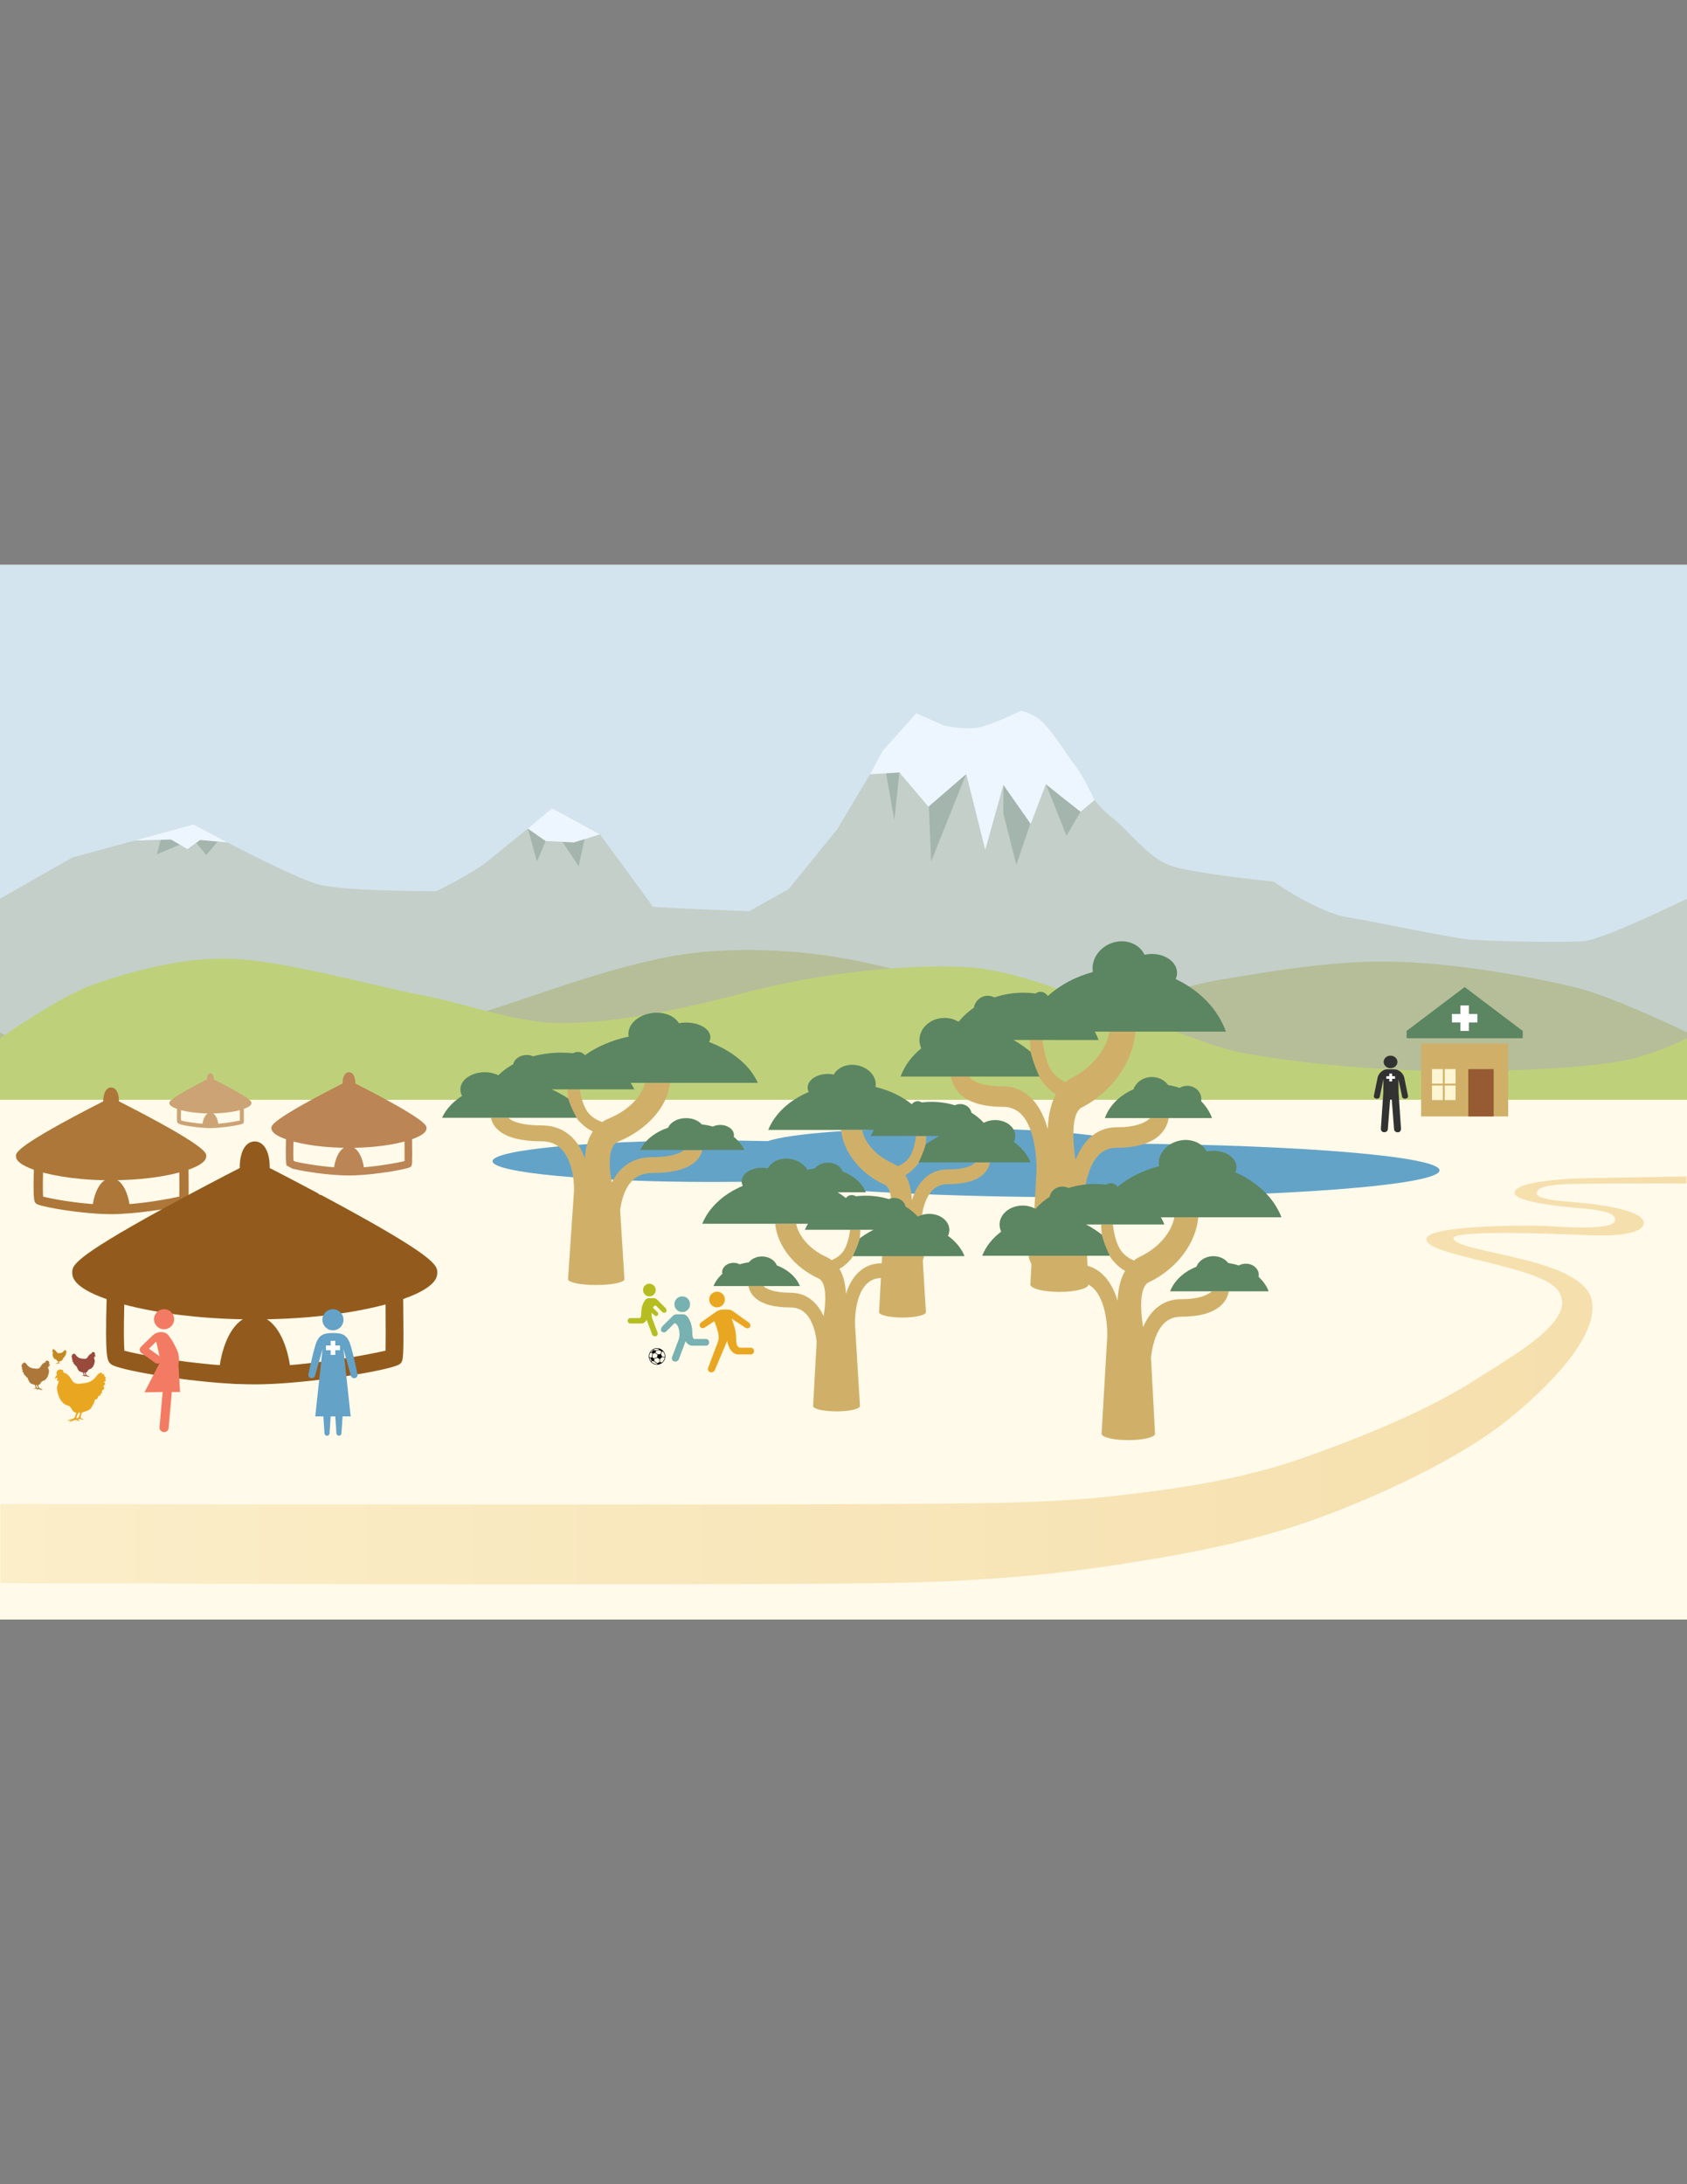 <?xml version="1.0" encoding="utf-8"?>
<!-- Generator: Adobe Illustrator 17.0.0, SVG Export Plug-In . SVG Version: 6.00 Build 0)  -->
<!DOCTYPE svg PUBLIC "-//W3C//DTD SVG 1.1//EN" "http://www.w3.org/Graphics/SVG/1.1/DTD/svg11.dtd">
<svg version="1.1" id="Layer_1" xmlns="http://www.w3.org/2000/svg" xmlns:xlink="http://www.w3.org/1999/xlink" x="0px" y="0px"
	 width="612px" height="792px" viewBox="0 0 612 792" enable-background="new 0 0 612 792" xml:space="preserve">
<rect x="0" y="0" width="612" height="792" fill="#808080" stroke="none"/>
<g id="Backdrop">
	<g id="scene-1">
		<rect y="396" fill="#FFFAE9" width="612" height="191.25"/>
		<rect y="204.75" fill="#D4E4EE" width="612" height="191.25"/>
		<path fill="#C3CFC8" d="M0,325.875l26.205-14.918l43.961-12.003c0,0,32.683,17.722,44.491,21.509
			c8.816,2.828,43.624,2.692,43.624,2.692s13.16-6.372,18.99-11.171c6.068-4.996,23.176-18.809,23.176-18.809l17.21,9.379
			c0,0,18.878,25.633,19.086,26.126c0.209,0.493,35.232,1.66,34.941,1.782s14.469-8.107,14.469-8.107l17.574-21.684
			c0,0,17.026-28.543,15.253-25.625c-3.113,5.122,8.35-10.311,14.711-11.076c9.515-1.144,13.057,4.086,21.229,3.473
			s10.88-4.507,14.998-5.205c7.356-1.247,16.39,13.735,16.39,13.735s10.461,15.428,16.797,20.218
			c6.336,4.79,13.424,15.137,22.139,17.903c8.715,2.765,36.768,5.576,36.768,5.576s15.602,11.038,26.775,12.911
			c11.173,1.874,36.314,7.217,43.319,7.985c7.005,0.768,35.023,1.259,42.237,0.737c7.214-0.521,37.657-15.428,37.657-15.428V396H0
			V325.875L0,325.875z"/>
		<path fill="#EDF6FF" d="M315.604,280.748l4.631-8.463l12.129-13.638l10.162,4.481c0,0,6.661,1.474,11.78,0.765
			c5.12-0.709,16.092-6.182,16.092-6.182s4.197,0.737,7.854,4.169s8.633,11.661,11.905,15.914s6.9,12.334,6.9,12.334l-5.138,4.304
			l-12.513-10.095l-5.505,14.49l-9.893-14.206l-6.584,23.534l-6.891-27.447l-13.666,11.882l-10.549-12.45L315.604,280.748
			L315.604,280.748z"/>
		<path fill="#A3B5AC" d="M350.456,280.758l-12.664,31.565l-0.828-19.928L350.456,280.758z"/>
		<path fill="#A3B5AC" d="M363.984,294.882l4.715,18.692l5.077-14.946l-9.715-13.87"/>
		<path fill="#A3B5AC" d="M379.478,284.42l7.424,18.621l5.084-8.703C391.986,294.338,379.44,284.586,379.478,284.42z"/>
		<path fill="#A3B5AC" d="M321.453,280.421l2.978,16.946l1.835-17.227L321.453,280.421z"/>
		<path fill="#A3B5AC" d="M197.964,304.965l-3.184,7.438l-3.266-11.97L197.964,304.965L197.964,304.965z"/>
		<path fill="#A3B5AC" d="M58.339,304.481l-1.423,5.29l8.317-3.5l-3.201-1.897L58.339,304.481L58.339,304.481z"/>
		<path fill="#A3B5AC" d="M204.077,305.277l5.844,8.802l2.129-9.789L204.077,305.277L204.077,305.277z"/>
		<path fill="#A3B5AC" d="M72.613,304.54l-1.441,1.078l3.641,4.406l4.145-4.869C78.959,305.154,72.613,304.54,72.613,304.54z"/>
		<path fill="#EDF6FF" d="M200.322,293.083l-8.829,7.358l6.471,4.521l10.222,0.503l9.47-2.912L200.322,293.083L200.322,293.083z"/>
		<path fill="#EDF6FF" d="M70.166,298.953l-21.379,5.838l13.238-0.398l5.994,3.513l4.583-3.344l9.919,0.92L70.166,298.953
			L70.166,298.953z"/>
	</g>
</g>
<g id="Back_Hills">
	<path id="hills-middle-gorund" fill="#B5BE98" d="M612,374.365c0,0-26.444-12.951-40.644-16.367
		c-17.774-4.277-44.545-8.836-66.001-9.293c-21.02-0.448-41.995,3.115-62.733,6.551s-42.416,14.572-61.693,14.064
		c-18.865-0.497-30.327-10.539-53.967-17.111c-23.64-6.572-48.038-9.106-72.089-7.003c-24.176,2.114-56.037,14.19-72.965,19.686
		s-32.222,9.923-48.701,13.359c-17.032,3.552-35.492,7.001-53.494,7.953c-18.57,0.981-44.639-0.092-57.924-2.065
		C13.915,382.969,0,374.365,0,374.365v22.312h612V374.365L612,374.365z"/>
</g>
<g id="Front_hills">
	<path id="hills-forground" fill="#BED17A" d="M0,376.49c0,0,21.685-15.285,34.19-19.615c13.896-4.811,32.487-9.841,49.189-9.252
		c20.012,0.706,50.694,9.597,70.883,13.49c16.763,3.233,33.15,10.045,50.252,9.87c19.338-0.198,42.14-4.803,65.779-11.06
		s56.953-10.709,80.632-9.183c21.414,1.381,44.373,13.087,61.439,18.344c13.712,4.224,26.777,10.726,40.953,13.198
		c18.401,3.209,46.205,5.877,69.451,6.055c23.48,0.179,56.475-0.757,71.426-4.98c9.692-2.737,17.807-6.869,17.807-6.869V398.8H0
		V376.49L0,376.49z"/>
</g>
<g id="Clinic__x2B__man">
	<g id="clinic-gold">
		<path fill="#5C8561" d="M552.393,373.825l-21.056-15.913l-21.056,15.913v2.641h42.112V373.825z"/>
		<rect x="515.545" y="378.414" fill="#D0B069" width="31.584" height="26.412"/>
		<path fill="#FFFFFF" d="M532.872,370.744v3.081h-3.071v-3.081h-3.071v-3.081h3.071v-3.081h3.071v3.081h3.071v3.081H532.872z"/>
		<rect x="532.653" y="387.659" fill="#965B33" width="9.212" height="17.168"/>
		<rect x="519.493" y="387.659" fill="#FEF5D2" width="3.948" height="5.282"/>
		<rect x="519.493" y="393.601" fill="#FEF5D2" width="3.948" height="5.282"/>
		<rect x="524.099" y="387.659" fill="#FEF5D2" width="3.948" height="5.282"/>
		<rect x="524.099" y="393.601" fill="#FEF5D2" width="3.948" height="5.282"/>
	</g>
	<ellipse fill="#323232" cx="504.448" cy="385.057" rx="2.498" ry="2.27"/>
	<path fill="#323232" d="M509.428,390.734c-0.405-1.667-2.008-2.978-3.551-2.978l-1.294-0.033h-1.266
		c-1.543,0-3.147,1.307-3.551,2.974l-1.38,6.768c0,1.257,2.196,1.257,2.196,0l1.315-6.168l-0.079,5.067l-0.872,12.921
		c0,0.702,0.442,1.264,1.215,1.264c0.774,0,1.312-0.491,1.312-1.193l0.825-10.634h0.598l0.825,10.635
		c0,0.702,0.573,1.226,1.347,1.226c0.773,0,1.18-0.592,1.18-1.294l-0.872-12.919l-0.079-5.072l1.315,6.168
		c0,1.257,2.196,1.257,2.196,0L509.428,390.734z"/>
	<polygon fill="#FFFFFF" points="506.085,390.237 505.035,390.237 505.035,389.294 503.986,389.294 503.986,390.237 
		502.936,390.237 502.936,391.18 503.986,391.18 503.986,392.122 505.035,392.122 505.035,391.18 506.085,391.18 	"/>
</g>
<g id="Path">
	
		<linearGradient id="path-R-L_1_" gradientUnits="userSpaceOnUse" x1="0.999" y1="0.704" x2="1.999" y2="0.704" gradientTransform="matrix(612.8 0 0 147.269 -612.685 396.909)">
		<stop  offset="0" style="stop-color:#FBEEC9"/>
		<stop  offset="1" style="stop-color:#F5DEAB"/>
	</linearGradient>
	<path id="path-R-L" fill="url(#path-R-L_1_)" d="M611.834,426.582l-38.439,0.684c0,0-24.52,0.597-23.925,5.395
		c0.404,3.264,18.083,4.993,23.413,5.404c8.254,0.636,14.249,1.91,12.858,4.855c-1.398,2.96-15.83,2.21-23.03,1.731
		c-7.587-0.505-45.426-0.508-45.289,4.732c0.158,6.022,39.879,9.404,47.293,17.963c9.187,10.605-15.367,23.851-29.512,32.989
		c-16.335,10.553-40.555,20.737-63.81,28.774c-22.245,7.688-45.895,11.029-69.295,13.556c-25.064,2.707-54.043,2.506-81.086,2.687
		c-66.991,0.448-320.859,0-320.859,0v28.673c0,0,254.312,1.025,321.286,0c26.926-0.412,54.459-2.239,80.552-6.151
		c25.697-3.853,51.894-8.527,76.004-17.321c24.109-8.795,52.095-22.198,68.652-35.446c13.971-11.179,34.053-30.7,30.69-44.041
		c-3.851-15.277-49.375-16.665-50.074-22.064c-0.452-3.494,49.225-1.126,49.225-1.126s20.481,1.254,19.791-4.792
		c-0.311-2.721-7.853-5.767-25.743-7.214c-3.703-0.3-12.876-0.895-13.076-3.113c-0.305-3.393,10.654-3.411,16.085-3.504
		c11.022-0.189,38.302-0.12,38.302-0.12l-0.011-2.549L611.834,426.582z"/>
</g>
<g id="Village">
	<g id="village">
		<path fill="#BB8555" d="M154.731,409.002c0-0.889,0-2.959-25.828-16.123c0-0.043,0-0.083,0-0.119c0-2.417-0.904-3.973-2.307-3.973
			s-2.314,1.556-2.314,3.973c0,0.043,0,0.083,0,0.119c-25.83,13.164-25.83,15.234-25.83,16.123c0,0.569,0.007,2.244,5.301,4.092
			c-0.194,7.231,0.021,8.454,0.098,8.863l0.117,0.653l2.015,1.078l0.32,0.124c2.673,0.66,9.385,1.855,16.006,2.266l1.327,0.084
			l0.617,0.019c0.827,0.029,1.654,0.055,2.46,0.055c1.661,0,3.585-0.103,5.593-0.27h0.012c7.42-0.624,15.958-2.161,16.694-2.897
			c0.528-0.514,0.576-0.597,0.473-9.982C154.724,411.239,154.731,409.571,154.731,409.002L154.731,409.002z M121.193,423.265
			c-5.878-0.452-11.581-1.467-14.081-2.065l-0.64-0.34c-0.062-0.889-0.11-2.814-0.007-6.925c0.091,0.027,0.196,0.048,0.292,0.069
			c0.23,0.055,0.466,0.11,0.695,0.166c0.507,0.126,1.014,0.244,1.549,0.356c0.265,0.055,0.528,0.11,0.798,0.165
			c0.535,0.105,1.085,0.21,1.64,0.306c0.265,0.05,0.528,0.091,0.805,0.139c0.647,0.105,1.307,0.203,1.974,0.285
			c0.187,0.029,0.375,0.057,0.562,0.076c0.868,0.112,1.752,0.21,2.646,0.294c0.21,0.02,0.418,0.034,0.626,0.048
			c0.695,0.062,1.389,0.117,2.098,0.16c0.326,0.02,0.66,0.034,0.992,0.055c0.598,0.034,1.202,0.062,1.807,0.083
			c0.361,0.014,0.729,0.027,1.09,0.034c0.229,0.007,0.459,0.014,0.688,0.021C123.033,417.27,121.733,419.818,121.193,423.265
			L121.193,423.265z M146.75,421.035c-2.168,0.5-8.421,1.716-14.741,2.23c-0.542-3.439-1.841-5.995-3.544-7.065
			c0.237-0.007,0.466-0.014,0.702-0.021c0.354-0.007,0.715-0.02,1.071-0.034c0.617-0.021,1.222-0.05,1.833-0.083
			c0.333-0.021,0.66-0.036,0.992-0.055c0.703-0.05,1.403-0.105,2.092-0.16c0.215-0.021,0.43-0.035,0.64-0.055
			c0.895-0.083,1.771-0.182,2.632-0.294c0.222-0.027,0.438-0.062,0.66-0.089c0.639-0.083,1.264-0.174,1.883-0.279
			c0.292-0.048,0.576-0.096,0.861-0.146c0.535-0.089,1.057-0.187,1.57-0.292c0.292-0.055,0.576-0.117,0.861-0.173
			c0.514-0.112,1.008-0.222,1.494-0.349c0.251-0.062,0.5-0.117,0.743-0.179c0.083-0.021,0.174-0.043,0.251-0.062
			C146.784,418.116,146.777,420.103,146.75,421.035L146.75,421.035z"/>
		<path fill="#CCA374" d="M91.233,399.925c0-0.471,0-1.567-13.679-8.539c0-0.023,0-0.044,0-0.063c0-1.28-0.479-2.104-1.222-2.104
			c-0.743,0-1.225,0.824-1.225,2.104c0,0.022,0,0.044,0,0.063c-13.68,6.972-13.68,8.068-13.68,8.539
			c0,0.301,0.004,1.189,2.808,2.167c-0.103,3.83,0.011,4.478,0.052,4.695l0.062,0.346l1.067,0.571l0.169,0.066
			c1.416,0.35,4.971,0.983,8.477,1.2l0.703,0.044l0.327,0.01c0.438,0.015,0.876,0.029,1.303,0.029c0.88,0,1.899-0.055,2.962-0.143
			h0.007c3.93-0.331,8.452-1.145,8.842-1.534c0.28-0.272,0.305-0.316,0.251-5.287C91.229,401.11,91.233,400.227,91.233,399.925
			L91.233,399.925z M73.469,407.48c-3.113-0.239-6.134-0.777-7.458-1.093l-0.339-0.18c-0.033-0.471-0.058-1.49-0.004-3.668
			c0.048,0.014,0.104,0.026,0.154,0.037c0.121,0.029,0.247,0.059,0.368,0.087c0.268,0.067,0.537,0.129,0.82,0.189
			c0.14,0.029,0.28,0.059,0.423,0.087c0.283,0.056,0.574,0.111,0.868,0.162c0.14,0.026,0.28,0.048,0.427,0.074
			c0.343,0.056,0.692,0.107,1.046,0.151c0.099,0.015,0.199,0.03,0.298,0.04c0.46,0.059,0.928,0.111,1.401,0.155
			c0.111,0.01,0.221,0.018,0.331,0.026c0.368,0.033,0.736,0.062,1.112,0.085c0.172,0.01,0.35,0.018,0.525,0.029
			c0.316,0.018,0.637,0.033,0.957,0.044c0.191,0.008,0.386,0.014,0.577,0.018c0.121,0.004,0.243,0.008,0.365,0.011
			C74.444,404.304,73.755,405.654,73.469,407.48L73.469,407.48z M87.005,406.298c-1.148,0.265-4.46,0.909-7.807,1.181
			c-0.287-1.822-0.975-3.175-1.877-3.742c0.125-0.004,0.247-0.008,0.372-0.011c0.188-0.004,0.379-0.01,0.567-0.018
			c0.327-0.011,0.647-0.026,0.971-0.044c0.176-0.011,0.35-0.019,0.525-0.029c0.372-0.026,0.743-0.055,1.108-0.085
			c0.114-0.011,0.228-0.019,0.339-0.029c0.474-0.044,0.938-0.096,1.394-0.155c0.118-0.014,0.232-0.033,0.35-0.047
			c0.338-0.044,0.67-0.092,0.997-0.148c0.155-0.026,0.305-0.051,0.456-0.077c0.283-0.047,0.559-0.099,0.832-0.154
			c0.155-0.029,0.305-0.062,0.456-0.091c0.272-0.059,0.534-0.118,0.791-0.185c0.133-0.033,0.265-0.062,0.394-0.095
			c0.044-0.011,0.092-0.022,0.133-0.033C87.023,404.753,87.02,405.805,87.005,406.298L87.005,406.298z"/>
		<path fill="#231F20" d="M38.934,436.58l2.339-0.067c-0.768-0.026-1.546-0.067-2.322-0.119
			C38.943,436.463,38.934,436.522,38.934,436.58L38.934,436.58z"/>
		<path fill="#AD7739" d="M74.833,419.124c0-1.091,0-3.631-31.69-19.781c0-0.052,0-0.094,0-0.146c0-2.965-1.117-4.874-2.83-4.874
			c-1.722,0-2.839,1.918-2.839,4.874c0,0.052,0,0.103,0,0.146c-31.688,16.15-31.688,18.69-31.688,19.781
			c0,0.701,0.009,2.754,6.502,5.021c-0.306,11.37,0.102,11.719,0.888,12.332c1.279,1.006,12.81,3.026,21.878,3.598l1.619,0.103
			l0.768,0.015c1.014,0.035,2.029,0.07,3.009,0.07c2.036,0,4.396-0.129,6.851-0.334h0.026c9.085-0.757,19.569-2.642,20.49-3.561
			c0.631-0.63,0.698-0.733,0.578-12.249C74.824,421.86,74.833,419.824,74.833,419.124L74.833,419.124z M33.691,436.614
			c-8.191-0.622-15.742-2.097-18.051-2.719c-0.078-0.938-0.155-3.231-0.026-8.727c0.12,0.033,0.255,0.059,0.375,0.094
			c0.255,0.068,0.528,0.126,0.792,0.196c0.639,0.161,1.296,0.306,1.977,0.452c0.308,0.059,0.607,0.126,0.912,0.188
			c0.692,0.135,1.39,0.264,2.105,0.391c0.299,0.052,0.589,0.102,0.886,0.155c0.853,0.135,1.73,0.264,2.618,0.382
			c0.17,0.026,0.332,0.052,0.502,0.07c1.091,0.135,2.199,0.264,3.332,0.366c0.155,0.015,0.316,0.024,0.469,0.042
			c0.956,0.085,1.918,0.161,2.889,0.223c0.334,0.015,0.666,0.033,1.006,0.059c0.818,0.044,1.645,0.085,2.472,0.111
			c0.375,0.018,0.751,0.026,1.126,0.033c0.314,0.009,0.631,0.026,0.945,0.026C35.94,429.268,34.348,432.394,33.691,436.614
			L33.691,436.614z M65.047,433.887c-2.666,0.613-10.338,2.105-18.086,2.727c-0.666-4.22-2.258-7.346-4.346-8.668
			c0.323-0.009,0.648-0.017,0.971-0.033c0.358-0.009,0.716-0.018,1.082-0.035c0.853-0.026,1.697-0.068,2.54-0.12
			c0.325-0.017,0.639-0.033,0.965-0.05c1.006-0.068,2.012-0.146,2.991-0.231c0.126-0.009,0.264-0.015,0.384-0.033
			c1.141-0.111,2.258-0.231,3.358-0.375c0.17-0.026,0.332-0.052,0.502-0.068c0.895-0.12,1.765-0.249,2.625-0.384
			c0.299-0.052,0.589-0.103,0.888-0.153c0.716-0.129,1.423-0.258,2.112-0.393c0.308-0.061,0.615-0.12,0.912-0.188
			c0.692-0.144,1.355-0.308,2.003-0.469c0.249-0.059,0.513-0.12,0.75-0.188c0.12-0.033,0.238-0.059,0.349-0.085
			C65.1,430.332,65.073,432.752,65.047,433.887L65.047,433.887z"/>
		<path fill="#925B1D" d="M158.624,461.456c0-2.632,0-5.615-41.73-27.943c-0.231-0.126-0.491-0.225-0.752-0.286
			c-0.098-0.027-0.188-0.046-0.268-0.073c-0.241-0.25-0.518-0.465-0.832-0.635c-7.569-4.031-14.099-7.406-17.196-8.993
			c0-0.098,0-0.188,0-0.286c0-5.677-2.132-9.35-5.427-9.35c-3.306,0-5.439,3.673-5.439,9.35c0,0.099,0,0.188,0,0.286
			c-4.576,2.348-16.667,8.598-28.642,15.181c-32.125,17.655-32.125,20.241-32.125,22.74c0,1.344,0.016,5.276,12.466,9.63
			c-0.591,21.862,0.188,22.479,1.692,23.653c2.456,1.926,24.568,5.822,41.961,6.906l3.118,0.197l1.316,0.025
			c1.997,0.073,3.976,0.117,5.92,0.117c3.886,0,8.382-0.232,13.067-0.626h0.126v-0.009c17.428-1.461,37.508-5.07,39.283-6.826
			c1.208-1.199,1.341-1.344,1.11-23.483C158.605,466.704,158.624,462.79,158.624,461.456L158.624,461.456z M79.725,495.007
			c-15.69-1.199-30.183-4.031-34.597-5.23c-0.145-1.8-0.305-6.198-0.046-16.74c0.126,0.037,0.268,0.062,0.403,0.099
			c1.279,0.332,2.589,0.663,3.951,0.967c0.231,0.053,0.474,0.108,0.715,0.151c1.316,0.296,2.669,0.573,4.049,0.835
			c0.151,0.025,0.303,0.062,0.465,0.09c1.486,0.277,3.008,0.536,4.558,0.777c0.286,0.046,0.573,0.092,0.86,0.135
			c1.568,0.243,3.162,0.466,4.783,0.663c0.161,0.018,0.33,0.037,0.493,0.062c1.63,0.197,3.286,0.385,4.971,0.548
			c0.117,0.009,0.223,0.025,0.339,0.034c1.738,0.172,3.503,0.314,5.285,0.44c0.225,0.018,0.438,0.035,0.663,0.044
			c1.818,0.126,3.645,0.234,5.491,0.314c0.016,0,0.035,0,0.053,0c1.908,0.08,3.834,0.145,5.776,0.179c0.046,0,0.092,0,0.135,0
			C84.051,480.901,80.988,486.902,79.725,495.007L79.725,495.007z M139.859,489.758c-5.113,1.183-19.829,4.04-34.679,5.239
			c-1.273-8.096-4.345-14.096-8.348-16.623c0.064,0,0.126-0.009,0.197-0.009c1.917-0.034,3.833-0.099,5.723-0.179
			c0.018,0,0.037,0,0.055,0c1.862-0.08,3.707-0.188,5.535-0.314c0.197-0.009,0.404-0.025,0.601-0.044
			c1.818-0.126,3.609-0.277,5.381-0.447c0.055,0,0.099-0.009,0.145-0.018c1.772-0.17,3.52-0.367,5.239-0.582
			c0.108-0.009,0.206-0.027,0.305-0.037c1.683-0.206,3.331-0.438,4.962-0.69c0.215-0.035,0.429-0.062,0.644-0.098
			c1.621-0.25,3.224-0.527,4.774-0.814c0.027-0.009,0.055-0.009,0.08-0.018c1.541-0.296,3.045-0.601,4.515-0.931
			c0.151-0.037,0.305-0.062,0.447-0.099c1.433-0.323,2.832-0.672,4.184-1.03c0.08-0.018,0.17-0.037,0.25-0.064
			C139.948,482.942,139.911,487.592,139.859,489.758L139.859,489.758z"/>
	</g>
</g>
<g id="pregnant_lady">
	<g id="anc-trimester1_1_">
		<g id="Layer5_1_">
			<g id="Layer4_1_">
				<path fill="#F47B63" d="M63.178,478.36c0-2.006-1.638-3.635-3.655-3.635s-3.654,1.629-3.654,3.635s1.637,3.635,3.654,3.635
					S63.178,480.366,63.178,478.36"/>
				<path fill="#F47B63" d="M57.551,491.537l-3.515-2.506l2.633-2.564l1.227,5.425C57.805,491.758,57.692,491.637,57.551,491.537
					 M62.982,487.035c-0.49-0.947-1.749-2.678-1.749-2.678c-1.366-1.893-4.267-1.674-5.919-0.068c0,0-3.497,3.395-4.205,4.091
					c-0.708,0.694-0.486,1.752,0.17,2.219l4.93,3.515c0.514,0.367,1.185,0.466,1.677,0.128l-5.456,10.613l6.574-0.111
					c-0.183,2.151-0.351,3.881-0.351,3.881l-0.787,8.891c-0.08,0.906,0.593,1.674,1.505,1.752c0.913,0.08,1.715-0.489,1.795-1.395
					l1.163-13.129l2.998-0.006c0,0-0.586-9.727-0.586-9.731c0.121-1.664,0.336-1.89,0-3.869
					C64.54,489.953,63.567,488.165,62.982,487.035L62.982,487.035z"/>
			</g>
		</g>
	</g>
</g>
<g id="CHW">
	<g id="chw-nepali">
		<g id="chw-female-full">
			<path fill="#64A2C8" d="M124.612,478.562c0,2.108-1.703,3.826-3.821,3.826c-2.123,0-3.826-1.718-3.826-3.826
				c0-2.118,1.703-3.837,3.826-3.837C122.91,474.725,124.612,476.444,124.612,478.562"/>
			<path fill="#64A2C8" d="M129.675,498.245c0,0-2.016-9.762-2.968-11.723v-0.015c-0.956-1.957-1.913-3.135-5.54-3.135h-0.75
				c-3.627,0-4.583,1.178-5.54,3.135v0.015c-0.956,1.961-2.972,11.723-2.972,11.723c-0.151,0.658,0.254,1.317,0.926,1.464
				c0.089,0.029,0.177,0.045,0.265,0.045c0.57,0,1.067-0.386,1.199-0.953l2.719-9.664l-2.648,24.457h2.938l0.409,6.101
				c0,0.493,0.405,0.908,0.898,0.908c0.522,0,0.942-0.416,0.942-0.908l0.394-6.101h1.692l0.394,6.101
				c0,0.493,0.415,0.908,0.938,0.908c0.493,0,0.898-0.416,0.898-0.908l0.408-6.101h2.94l-2.645-24.457l2.718,9.664
				c0.133,0.567,0.64,0.953,1.196,0.953c0.088,0,0.176-0.015,0.283-0.045C129.422,499.562,129.827,498.903,129.675,498.245"/>
			<path fill="#FFFFFF" d="M121.64,489.593v1.699h-1.699v-1.699h-1.699v-1.699h1.699v-1.699h1.699v1.699h1.699v1.699H121.64z"/>
		</g>
	</g>
	<g id="Layer_9">
	</g>
</g>
<g id="Chickens">
	<g id="chickens_1_">
		<path fill="#AD7739" d="M8.109,494.772c-0.168-0.578,0.441-0.426,0.441-0.426c-0.183-0.502,0.624-0.365,1.065,0.289
			s1.202,1.384,2.403,1.521c1.202,0.137,1.993,0.426,2.677-0.548c0.708-1.367,1.595-1.597,1.874-1.635l0.012-0.025
			c-0.084-0.004-0.152-0.073-0.152-0.158c0-0.078,0.057-0.14,0.131-0.154c-0.004-0.014-0.009-0.028-0.009-0.044
			c0-0.088,0.072-0.16,0.16-0.16c0.035,0,0.067,0.014,0.093,0.034c0.028-0.047,0.077-0.079,0.135-0.079
			c0.048,0,0.09,0.022,0.119,0.056c0.027-0.051,0.078-0.086,0.14-0.086c0.078,0,0.139,0.057,0.154,0.13
			c0.029-0.029,0.069-0.046,0.113-0.046c0.088,0,0.16,0.071,0.16,0.16c0,0.029-0.01,0.054-0.023,0.078
			c0.015-0.004,0.03-0.009,0.046-0.009c0.088,0,0.16,0.072,0.16,0.16c0,0.03-0.01,0.057-0.025,0.081
			c0.059,0.024,0.101,0.08,0.101,0.148c0,0.066-0.04,0.123-0.097,0.147c0.04,0.029,0.067,0.074,0.067,0.126
			c0,0.07-0.046,0.128-0.109,0.15c0.016,0.02,0.025,0.033,0.025,0.033c0.377,0.296,0.42,0.813,0.42,0.813
			c-0.295-0.251-0.547-0.221-0.555-0.22c0.224,0.454,0.078,0.661-0.063,0.647c-0.154-0.015-0.19-0.139-0.176-0.283l-0.021,0.032
			c0.03,0.852,0.538,1.08,0.354,2.148c-0.276,1.6-1.039,2.801-2.103,3.069c-0.975,0.246-0.837,1.308-1.643,1.461
			c-0.045,0.009-0.099,0.016-0.16,0.023c0.063,0.198,0.23,0.719,0.294,0.912c0.08,0.239,0.687,0.479,0.958,0.527
			s0.255,0.048,0.383,0.096s0.208,0.112,0.064,0.112s-0.559-0.032-0.639-0.032s0.319,0.208,0.383,0.319
			c0.064,0.112-0.463-0.192-0.974-0.383s-0.686,0.064-0.862,0.144c-0.163,0.074-0.319,0.048-0.192-0.064
			c0.128-0.112,0.223-0.208,0.223-0.208c-0.128-0.128-0.399-0.16-0.607-0.096s-0.575,0.208-0.495,0.032s0.559-0.128,0.559-0.335
			s-0.128-0.814-0.223-0.958c-0.046-0.07-0.134-0.121-0.213-0.154c-0.211-0.049-0.425-0.115-0.631-0.207
			c-1.232-0.289-1.293-1.247-1.551-1.521c-0.259-0.274-0.107-0.426-0.107-0.426c-0.289-0.03-0.122-0.441-0.122-0.441
			c-0.715,0.076-0.715-0.7-0.715-0.7c-0.548,0.03-0.517-0.472-0.517-0.472c-0.395-0.061-0.243-0.639-0.243-0.639
			c-0.867-0.365-0.289-0.928-0.289-0.928c-0.806-0.548-0.076-0.867-0.076-0.867c-0.776-0.076-0.289-0.639-0.289-0.639
			C7.515,494.909,8.109,494.772,8.109,494.772z M17.503,493.76c0.002-0.004,0.004-0.006,0.006-0.009
			c-0.003,0.001-0.007,0.001-0.011,0.002L17.503,493.76z M17.629,494.183L17.629,494.183
			C17.629,494.184,17.629,494.183,17.629,494.183L17.629,494.183z M13.476,503.274c0.272,0.204,0.367,0.048,0.272-0.239
			c-0.079-0.237-0.3-0.671-0.374-0.814c-0.098-0.002-0.203-0.007-0.311-0.017C13.071,502.444,13.128,503.013,13.476,503.274
			L13.476,503.274z"/>
		<path fill="#984A3C" d="M26.228,491.437c-0.141-0.488,0.372-0.359,0.372-0.359c-0.154-0.424,0.526-0.308,0.899,0.244
			c0.372,0.552,1.014,1.168,2.028,1.284s1.682,0.359,2.26-0.462c0.598-1.154,1.347-1.348,1.582-1.38l0.01-0.021
			c-0.071-0.004-0.128-0.061-0.128-0.134c0-0.066,0.048-0.118,0.11-0.13c-0.004-0.012-0.008-0.024-0.008-0.037
			c0-0.074,0.06-0.135,0.135-0.135c0.03,0,0.056,0.012,0.079,0.028c0.024-0.039,0.065-0.067,0.114-0.067
			c0.041,0,0.076,0.019,0.1,0.047c0.023-0.043,0.066-0.073,0.118-0.073c0.065,0,0.118,0.048,0.13,0.11
			c0.024-0.024,0.058-0.039,0.095-0.039c0.074,0,0.135,0.06,0.135,0.135c0,0.024-0.008,0.046-0.019,0.066
			c0.013-0.004,0.025-0.008,0.039-0.008c0.074,0,0.135,0.06,0.135,0.135c0,0.025-0.009,0.048-0.021,0.068
			c0.05,0.02,0.085,0.068,0.085,0.125c0,0.056-0.034,0.104-0.082,0.124c0.034,0.025,0.057,0.062,0.057,0.107
			c0,0.059-0.039,0.108-0.092,0.126c0.014,0.017,0.021,0.028,0.021,0.028c0.318,0.25,0.354,0.686,0.354,0.686
			c-0.249-0.212-0.461-0.186-0.469-0.185c0.189,0.384,0.066,0.558-0.053,0.546c-0.13-0.013-0.16-0.117-0.149-0.239l-0.018,0.027
			c0.026,0.719,0.454,0.911,0.299,1.813c-0.233,1.35-0.877,2.364-1.775,2.59c-0.823,0.207-0.706,1.104-1.387,1.233
			c-0.038,0.007-0.084,0.014-0.135,0.019c0.053,0.167,0.194,0.607,0.248,0.769c0.067,0.202,0.579,0.404,0.809,0.445
			c0.229,0.04,0.215,0.04,0.323,0.081s0.175,0.094,0.054,0.094s-0.472-0.027-0.539-0.027s0.27,0.175,0.324,0.27
			s-0.391-0.162-0.822-0.324c-0.431-0.161-0.579,0.054-0.728,0.121c-0.137,0.062-0.27,0.041-0.162-0.054
			c0.108-0.094,0.189-0.175,0.189-0.175c-0.108-0.108-0.337-0.135-0.512-0.081c-0.175,0.054-0.485,0.175-0.418,0.027
			c0.068-0.148,0.472-0.108,0.472-0.283s-0.108-0.687-0.189-0.809c-0.039-0.059-0.113-0.102-0.18-0.13
			c-0.178-0.041-0.358-0.098-0.532-0.175c-1.04-0.244-1.091-1.053-1.309-1.284s-0.09-0.359-0.09-0.359
			c-0.244-0.026-0.103-0.372-0.103-0.372c-0.603,0.064-0.603-0.59-0.603-0.59c-0.462,0.026-0.437-0.398-0.437-0.398
			c-0.334-0.051-0.205-0.539-0.205-0.539c-0.732-0.308-0.244-0.783-0.244-0.783c-0.68-0.462-0.064-0.732-0.064-0.732
			c-0.655-0.064-0.244-0.539-0.244-0.539C25.728,491.553,26.228,491.437,26.228,491.437L26.228,491.437z M34.157,490.584
			c0.001-0.003,0.004-0.005,0.005-0.008c-0.003,0.001-0.006,0.001-0.009,0.002L34.157,490.584z M34.264,490.94L34.264,490.94
			C34.264,490.941,34.264,490.94,34.264,490.94C34.264,490.941,34.264,490.94,34.264,490.94z M30.759,498.613
			c0.229,0.172,0.31,0.04,0.229-0.202c-0.067-0.2-0.253-0.566-0.316-0.687c-0.083-0.002-0.171-0.006-0.263-0.014
			C30.416,497.913,30.465,498.393,30.759,498.613L30.759,498.613z"/>
		<path fill="#C38923" d="M23.941,489.907c0.084-0.291-0.222-0.214-0.222-0.214c0.092-0.253-0.314-0.184-0.536,0.145
			c-0.222,0.329-0.605,0.697-1.21,0.766c-0.605,0.069-1.003,0.214-1.347-0.276c-0.357-0.688-0.803-0.804-0.943-0.823l-0.006-0.012
			c0.042-0.002,0.077-0.037,0.077-0.08c0-0.039-0.029-0.07-0.066-0.077c0.002-0.007,0.004-0.014,0.004-0.022
			c0-0.044-0.036-0.08-0.08-0.08c-0.018,0-0.034,0.007-0.047,0.017c-0.014-0.023-0.039-0.04-0.068-0.04
			c-0.024,0-0.045,0.011-0.06,0.028c-0.013-0.025-0.039-0.043-0.07-0.043c-0.039,0-0.07,0.029-0.077,0.066
			c-0.015-0.014-0.035-0.023-0.057-0.023c-0.044,0-0.08,0.036-0.08,0.08c0,0.014,0.005,0.027,0.012,0.039
			c-0.007-0.002-0.015-0.005-0.023-0.005c-0.044,0-0.08,0.036-0.08,0.08c0,0.015,0.005,0.029,0.013,0.041
			c-0.03,0.012-0.051,0.04-0.051,0.074c0,0.033,0.02,0.062,0.049,0.074c-0.02,0.015-0.034,0.037-0.034,0.064
			c0,0.035,0.023,0.064,0.055,0.075c-0.008,0.01-0.013,0.017-0.013,0.017c-0.19,0.149-0.211,0.409-0.211,0.409
			c0.148-0.126,0.275-0.111,0.28-0.111c-0.113,0.229-0.039,0.333,0.032,0.326c0.078-0.008,0.095-0.07,0.089-0.143l0.011,0.016
			c-0.015,0.429-0.271,0.543-0.178,1.081c0.139,0.805,0.523,1.41,1.059,1.545c0.491,0.124,0.421,0.658,0.827,0.735
			c0.023,0.004,0.05,0.008,0.08,0.012c-0.032,0.099-0.116,0.362-0.148,0.459c-0.04,0.121-0.346,0.241-0.482,0.265
			c-0.137,0.024-0.128,0.024-0.193,0.048c-0.064,0.024-0.105,0.056-0.032,0.056s0.281-0.016,0.321-0.016
			c0.04,0-0.161,0.105-0.193,0.161c-0.032,0.056,0.233-0.096,0.49-0.193c0.257-0.096,0.345,0.032,0.434,0.072
			c0.082,0.037,0.161,0.024,0.096-0.032c-0.064-0.056-0.112-0.104-0.112-0.104c0.064-0.064,0.201-0.08,0.305-0.048
			c0.104,0.032,0.289,0.105,0.249,0.016c-0.04-0.088-0.281-0.064-0.281-0.169c0-0.104,0.064-0.41,0.112-0.482
			c0.023-0.035,0.068-0.061,0.107-0.078c0.106-0.024,0.214-0.058,0.317-0.104c0.62-0.145,0.651-0.628,0.781-0.766
			s0.054-0.214,0.054-0.214c0.145-0.015,0.061-0.222,0.061-0.222c0.36,0.038,0.36-0.352,0.36-0.352
			c0.276,0.015,0.26-0.237,0.26-0.237c0.199-0.031,0.122-0.322,0.122-0.322c0.436-0.184,0.146-0.467,0.146-0.467
			c0.406-0.276,0.038-0.436,0.038-0.436c0.39-0.038,0.146-0.322,0.146-0.322C24.239,489.976,23.941,489.907,23.941,489.907
			L23.941,489.907z M19.212,489.397c-0.001-0.002-0.002-0.003-0.003-0.005c0.002,0,0.004,0.001,0.005,0.001L19.212,489.397z
			 M19.149,489.61L19.149,489.61L19.149,489.61L19.149,489.61z M21.239,494.186c-0.137,0.103-0.185,0.024-0.137-0.12
			c0.04-0.119,0.151-0.338,0.188-0.41c0.049-0.001,0.102-0.003,0.157-0.008C21.443,493.768,21.414,494.054,21.239,494.186
			L21.239,494.186z"/>
		<path fill="#E9A721" d="M37.803,499.044c0.297-1.026-0.782-0.756-0.782-0.756c0.324-0.891-1.107-0.648-1.89,0.513
			s-2.133,2.457-4.265,2.7c-2.133,0.243-3.537,0.756-4.751-0.972c-1.257-2.426-2.831-2.834-3.326-2.902l-0.022-0.044
			c0.15-0.008,0.27-0.129,0.27-0.281c0-0.138-0.101-0.248-0.232-0.273c0.007-0.025,0.016-0.051,0.016-0.078
			c0-0.156-0.127-0.283-0.284-0.283c-0.063,0-0.118,0.024-0.165,0.06c-0.049-0.083-0.136-0.141-0.239-0.141
			c-0.085,0-0.159,0.039-0.211,0.099c-0.047-0.09-0.139-0.153-0.248-0.153c-0.138,0-0.247,0.101-0.273,0.231
			c-0.051-0.051-0.122-0.082-0.2-0.082c-0.156,0-0.283,0.127-0.283,0.283c0,0.051,0.017,0.096,0.041,0.138
			c-0.026-0.008-0.052-0.016-0.081-0.016c-0.156,0-0.283,0.127-0.283,0.283c0,0.053,0.019,0.1,0.044,0.143
			c-0.105,0.042-0.179,0.143-0.179,0.262c0,0.117,0.071,0.218,0.173,0.261c-0.07,0.052-0.119,0.131-0.119,0.224
			c0,0.125,0.082,0.227,0.193,0.266c-0.028,0.036-0.045,0.059-0.045,0.059c-0.669,0.526-0.745,1.443-0.745,1.443
			c0.523-0.445,0.97-0.392,0.986-0.39c-0.397,0.807-0.139,1.173,0.112,1.149c0.274-0.027,0.337-0.246,0.313-0.503l0.037,0.057
			c-0.054,1.512-0.955,1.916-0.628,3.812c0.489,2.839,1.844,4.971,3.733,5.447c1.73,0.436,1.485,2.322,2.916,2.593
			c0.081,0.015,0.176,0.029,0.284,0.041c-0.112,0.351-0.408,1.277-0.522,1.618c-0.142,0.425-1.219,0.85-1.7,0.935
			c-0.482,0.085-0.453,0.085-0.68,0.17c-0.227,0.085-0.369,0.199-0.114,0.199s0.992-0.057,1.134-0.057s-0.567,0.369-0.68,0.567
			c-0.114,0.199,0.822-0.34,1.729-0.68c0.907-0.339,1.218,0.113,1.53,0.255c0.289,0.131,0.567,0.085,0.34-0.113
			s-0.396-0.368-0.396-0.368c0.227-0.227,0.708-0.284,1.077-0.17c0.368,0.114,1.02,0.369,0.879,0.057
			c-0.142-0.312-0.992-0.227-0.992-0.595s0.226-1.445,0.396-1.7c0.082-0.124,0.239-0.214,0.378-0.274
			c0.374-0.086,0.754-0.205,1.119-0.368c2.186-0.513,2.294-2.214,2.753-2.7c0.459-0.486,0.189-0.756,0.189-0.756
			c0.513-0.054,0.216-0.783,0.216-0.783c1.268,0.135,1.269-1.242,1.269-1.242c0.972,0.054,0.918-0.837,0.918-0.837
			c0.702-0.108,0.432-1.134,0.432-1.134c1.539-0.648,0.513-1.647,0.513-1.647c1.431-0.972,0.135-1.539,0.135-1.539
			c1.377-0.135,0.513-1.134,0.513-1.134C38.856,499.287,37.803,499.044,37.803,499.044L37.803,499.044z M21.13,497.249
			c-0.003-0.006-0.008-0.011-0.011-0.017c0.006,0.002,0.013,0.002,0.019,0.004L21.13,497.249z M20.905,497.999V498V497.999
			C20.905,498,20.905,497.999,20.905,497.999z M28.277,514.134c-0.482,0.362-0.652,0.085-0.482-0.425
			c0.141-0.421,0.533-1.191,0.664-1.445c0.174-0.003,0.359-0.012,0.552-0.029C28.996,512.661,28.894,513.671,28.277,514.134z"/>
	</g>
</g>
<g id="Lake">
	<path fill="#63A3C8" d="M408.202,414.664c64.083,0.516,114.025,4.668,114.025,9.714c0,5.395-57.088,9.768-127.51,9.768
		c-51.91,0-96.575-2.376-116.47-5.786c-6.288,0.15-12.872,0.229-19.654,0.229c-44.132,0-79.909-3.369-79.909-7.525
		s35.776-7.525,79.909-7.525c6.902,0,13.599,0.082,19.987,0.237c7.64-2.721,33.358-4.723,63.908-4.723
		C376.278,409.053,404.156,411.502,408.202,414.664L408.202,414.664z"/>
</g>
<g id="Random_Trees">
	<g id="Tree">
		<g id="Layer_1_1_">
			<path fill="#D0B069" d="M248.242,417.007c0.003-0.003,6.526-0.006,6.526-0.006c-0.211,1.061-0.869,2.93-2.901,4.576
				c-3.087,2.5-8.24,3.767-15.32,3.767c-3.034,0-5.416,0.936-7.283,2.864c-2.789,2.881-3.873,7.353-4.293,10.618l1.557,25.015v0.006
				c0,1.164-4.58,2.104-10.229,2.104s-10.231-0.941-10.231-2.104c0-0.002,0.002-0.003,0.002-0.006h-0.005l2.19-32.4l-0.016-0.002
				c0.003-0.092,0.259-9.778-4.547-14.743c-1.866-1.928-4.249-2.862-7.283-2.862c-7.08,0-12.234-1.27-15.32-3.767
				c-2.151-1.744-2.808-3.731-2.978-4.762l6.339,0.002c0.209,0.192,0.525,0.505,0.88,0.722c1.533,0.936,4.7,2.05,11.079,2.05
				c4.62,0,8.467,1.56,11.433,4.636c2.056,2.131,3.427,4.754,4.342,7.364c0.122-2.38,0.513-4.517,1.17-6.38
				c0.443-1.259,1.014-2.401,1.699-3.421c-1.419-0.691-2.876-1.649-4.219-2.979c-0.588-0.586-1.231-1.156-1.618-1.889
				c-0.769-1.456-2.422-4.537-2.995-6.849c-0.22-0.889-0.238-2.637-0.342-3.577h4.493c0.465,3.518,1.604,7.162,3.605,9.152
				c1.405,1.393,3.018,2.224,4.459,2.722c0.713-0.485,1.48-0.9,2.301-1.232c4.123-1.68,7.603-4.101,10.059-7.004
				c1.635-1.928,2.709-4.06,3.118-5.971l9.164-0.002c-0.869,8.534-8.258,17.025-18.922,21.369
				c-3.697,1.505-3.276,9.284-2.204,14.751c0.813-1.63,1.844-3.187,3.152-4.545c2.968-3.076,6.816-4.634,11.437-4.634
				C244.053,419.587,247.097,417.935,248.242,417.007L248.242,417.007z"/>
			<path fill="#5C8561" d="M270.032,416.996h-37.733c1.6-3.542,5.289-6.458,10.083-8.085c0.866-2.015,3.444-3.477,6.49-3.477
				c2.397,0,4.505,0.906,5.715,2.274c1.396,0.168,2.739,0.434,4.017,0.789c0.775-0.371,1.696-0.586,2.686-0.586
				c2.742,0,4.966,1.646,4.966,3.678c0,0.218-0.03,0.432-0.076,0.641C267.901,413.608,269.229,415.224,270.032,416.996
				L270.032,416.996z M200.101,395.014c2.271,0.941,6.06,3.2,6.121,3.444c0.573,2.312,2.226,5.393,2.995,6.849
				c0.04,0.076,0.083,0.151,0.129,0.224c-0.056-0.074-0.112-0.149-0.167-0.224l-48.803-0.002c1.385-3.07,3.921-5.796,7.266-7.946
				c-0.406-0.716-0.629-1.497-0.629-2.315c0-3.453,3.949-6.25,8.822-6.25c1.839,0,3.542,0.398,4.954,1.079
				c1.513-1.497,3.332-2.836,5.397-3.978c0.402-1.903,2.436-3.352,4.888-3.352c0.842,0,1.635,0.172,2.329,0.473
				c3.16-0.853,6.606-1.324,10.215-1.324c1.452,0,2.878,0.076,4.271,0.223c0.49-0.295,1.093-0.474,1.75-0.474
				c1.073,0,2.009,0.468,2.522,1.167c0.017,0.005,0.033,0.008,0.048,0.011c4.313-3.092,9.755-5.445,15.879-6.752
				c-0.031-0.137-0.055-0.275-0.073-0.413c-0.484-3.828,3.366-7.47,8.605-8.134c4.243-0.538,8.094,1.045,9.66,3.7
				c0.825-0.154,1.705-0.239,2.616-0.239c4.873,0,8.822,2.387,8.822,5.33c0,0.608-0.17,1.192-0.482,1.734
				c8.4,3.154,14.826,8.448,17.698,14.804l-46.167,0.002c0.519,0.763,0.967,1.552,1.332,2.365L200.101,395.014L200.101,395.014z"/>
		</g>
	</g>
	<g id="Tree_2_">
		<g id="Layer_1_3_">
			<path fill="#D0B069" d="M300.862,432.323c-0.003-0.003-5.42-0.006-5.42-0.006c0.175,0.985,0.722,2.72,2.41,4.247
				c2.564,2.321,6.844,3.497,12.724,3.497c2.52,0,4.498,0.869,6.049,2.658c2.316,2.674,3.217,6.825,3.565,9.856l-1.293,23.22v0.006
				c0,1.08,3.804,1.953,8.496,1.953s8.497-0.873,8.497-1.953c0-0.001-0.001-0.003-0.001-0.006h0.004l-1.819-30.075l0.013-0.001
				c-0.003-0.085-0.215-9.077,3.776-13.685c1.549-1.79,3.529-2.657,6.049-2.657c5.88,0,10.161-1.179,12.724-3.497
				c1.786-1.619,2.332-3.463,2.474-4.42l-5.265,0.001c-0.174,0.178-0.436,0.469-0.731,0.67c-1.273,0.869-3.903,1.903-9.202,1.903
				c-3.837,0-7.032,1.448-9.496,4.303c-1.707,1.978-2.846,4.413-3.607,6.835c-0.101-2.209-0.426-4.193-0.972-5.922
				c-0.368-1.168-0.842-2.228-1.411-3.175c1.179-0.641,2.389-1.53,3.504-2.765c0.488-0.544,1.022-1.073,1.343-1.753
				c0.638-1.352,2.011-4.212,2.487-6.358c0.183-0.825,0.198-2.448,0.284-3.32h-3.732c-0.386,3.266-1.332,6.648-2.995,8.495
				c-1.167,1.293-2.507,2.065-3.704,2.527c-0.592-0.45-1.229-0.835-1.911-1.144c-3.424-1.559-6.314-3.806-8.355-6.501
				c-1.358-1.79-2.25-3.769-2.59-5.542l-7.611-0.001c0.722,7.921,6.858,15.803,15.716,19.835c3.07,1.397,2.721,8.618,1.831,13.693
				c-0.675-1.513-1.531-2.958-2.618-4.219c-2.465-2.855-5.661-4.302-9.499-4.302C304.341,434.718,301.813,433.184,300.862,432.323
				L300.862,432.323z"/>
			<path fill="#5C8561" d="M282.764,432.313h31.34c-1.329-3.288-4.393-5.994-8.374-7.504c-0.719-1.871-2.861-3.227-5.391-3.227
				c-1.991,0-3.741,0.841-4.747,2.111c-1.159,0.156-2.275,0.402-3.336,0.733c-0.644-0.345-1.408-0.544-2.231-0.544
				c-2.277,0-4.125,1.528-4.125,3.414c0,0.203,0.025,0.401,0.063,0.595C284.534,429.168,283.431,430.668,282.764,432.313
				L282.764,432.313z M340.845,411.908c-1.886,0.873-5.033,2.971-5.084,3.197c-0.476,2.146-1.849,5.006-2.487,6.358
				c-0.034,0.071-0.069,0.14-0.107,0.208c0.047-0.069,0.093-0.138,0.138-0.208l40.534-0.001c-1.15-2.849-3.257-5.38-6.034-7.375
				c0.337-0.665,0.522-1.39,0.522-2.149c0-3.206-3.28-5.802-7.327-5.802c-1.527,0-2.942,0.369-4.115,1.002
				c-1.257-1.39-2.767-2.632-4.482-3.692c-0.334-1.766-2.024-3.111-4.06-3.111c-0.7,0-1.358,0.159-1.934,0.439
				c-2.625-0.792-5.486-1.229-8.484-1.229c-1.206,0-2.39,0.071-3.547,0.207c-0.407-0.274-0.908-0.44-1.454-0.44
				c-0.891,0-1.669,0.434-2.095,1.083c-0.014,0.004-0.027,0.007-0.04,0.01c-3.582-2.87-8.102-5.055-13.188-6.268
				c0.026-0.127,0.045-0.255,0.061-0.384c0.402-3.553-2.796-6.934-7.147-7.551c-3.524-0.5-6.722,0.97-8.023,3.434
				c-0.685-0.143-1.416-0.222-2.173-0.222c-4.047,0-7.327,2.215-7.327,4.947c0,0.565,0.141,1.106,0.4,1.61
				c-6.976,2.928-12.314,7.842-14.699,13.742l38.344,0.001c-0.431,0.708-0.803,1.441-1.106,2.195L340.845,411.908L340.845,411.908z"
				/>
		</g>
	</g>
	<g id="Tree_1_">
		<g id="Layer_1_2_">
			<path fill="#D0B069" d="M276.938,466.344c-0.003-0.003-5.42-0.006-5.42-0.006c0.175,0.985,0.722,2.72,2.41,4.247
				c2.564,2.321,6.844,3.497,12.724,3.497c2.52,0,4.498,0.869,6.049,2.658c2.316,2.674,3.217,6.825,3.565,9.856l-1.293,23.22v0.006
				c0,1.08,3.804,1.953,8.496,1.953s8.497-0.873,8.497-1.953c0-0.001-0.001-0.003-0.001-0.006h0.004l-1.819-30.075l0.013-0.001
				c-0.003-0.085-0.215-9.077,3.776-13.685c1.549-1.79,3.529-2.657,6.049-2.657c5.88,0,10.161-1.179,12.724-3.497
				c1.786-1.619,2.332-3.463,2.474-4.42l-5.265,0.001c-0.174,0.178-0.436,0.469-0.731,0.67c-1.273,0.869-3.903,1.903-9.202,1.903
				c-3.837,0-7.032,1.448-9.496,4.303c-1.707,1.978-2.846,4.413-3.607,6.835c-0.101-2.209-0.426-4.193-0.972-5.922
				c-0.368-1.168-0.842-2.228-1.411-3.175c1.179-0.641,2.389-1.53,3.504-2.765c0.488-0.544,1.022-1.073,1.343-1.753
				c0.638-1.352,2.011-4.212,2.487-6.358c0.183-0.825,0.198-2.448,0.284-3.32h-3.732c-0.386,3.266-1.332,6.648-2.995,8.495
				c-1.167,1.293-2.507,2.065-3.704,2.527c-0.592-0.45-1.229-0.835-1.911-1.144c-3.424-1.559-6.314-3.806-8.355-6.501
				c-1.358-1.79-2.25-3.769-2.59-5.542l-7.611-0.001c0.722,7.921,6.858,15.803,15.716,19.835c3.07,1.397,2.721,8.618,1.831,13.693
				c-0.675-1.513-1.531-2.958-2.618-4.219c-2.465-2.855-5.661-4.302-9.499-4.302C280.416,468.739,277.889,467.206,276.938,466.344
				L276.938,466.344z"/>
			<path fill="#5C8561" d="M258.84,466.334h31.34c-1.329-3.288-4.393-5.994-8.374-7.504c-0.719-1.871-2.86-3.227-5.391-3.227
				c-1.991,0-3.741,0.841-4.747,2.111c-1.159,0.156-2.275,0.402-3.336,0.733c-0.644-0.345-1.408-0.544-2.231-0.544
				c-2.277,0-4.125,1.528-4.125,3.414c0,0.203,0.025,0.401,0.063,0.595C260.609,463.189,259.507,464.689,258.84,466.334
				L258.84,466.334z M316.921,445.929c-1.886,0.873-5.033,2.971-5.084,3.197c-0.476,2.146-1.849,5.006-2.487,6.358
				c-0.034,0.071-0.069,0.14-0.107,0.208c0.047-0.069,0.093-0.138,0.138-0.208l40.534-0.001c-1.15-2.849-3.257-5.38-6.034-7.375
				c0.337-0.665,0.522-1.39,0.522-2.149c0-3.206-3.28-5.802-7.327-5.802c-1.527,0-2.942,0.369-4.115,1.002
				c-1.257-1.39-2.767-2.632-4.482-3.692c-0.334-1.766-2.024-3.111-4.06-3.111c-0.7,0-1.358,0.159-1.934,0.439
				c-2.625-0.792-5.486-1.229-8.484-1.229c-1.206,0-2.39,0.071-3.547,0.207c-0.407-0.274-0.908-0.44-1.454-0.44
				c-0.891,0-1.669,0.434-2.095,1.083c-0.014,0.004-0.027,0.007-0.04,0.01c-3.582-2.87-8.102-5.055-13.188-6.268
				c0.026-0.127,0.045-0.255,0.061-0.384c0.402-3.553-2.796-6.934-7.147-7.551c-3.524-0.5-6.722,0.97-8.023,3.434
				c-0.685-0.143-1.416-0.222-2.173-0.222c-4.047,0-7.327,2.215-7.327,4.947c0,0.565,0.141,1.106,0.4,1.61
				c-6.976,2.928-12.314,7.842-14.699,13.742l38.344,0.001c-0.431,0.708-0.803,1.441-1.106,2.195L316.921,445.929L316.921,445.929z"
				/>
		</g>
	</g>
	<g id="Tree_3_">
		<g id="Layer_1_4_">
			<path fill="#D0B069" d="M417.241,405.431c0.003-0.004,6.723-0.008,6.723-0.008c-0.217,1.366-0.895,3.773-2.989,5.891
				c-3.18,3.219-8.489,4.85-15.783,4.85c-3.125,0-5.579,1.205-7.503,3.687c-2.873,3.71-3.99,9.468-4.422,13.671l1.604,32.209v0.008
				c0,1.498-4.718,2.709-10.538,2.709s-10.54-1.211-10.54-2.709c0-0.002,0.002-0.004,0.002-0.008h-0.005l2.256-41.719l-0.016-0.002
				c0.003-0.118,0.267-12.591-4.684-18.983c-1.922-2.482-4.377-3.685-7.503-3.685c-7.294,0-12.603-1.635-15.783-4.85
				c-2.216-2.245-2.893-4.804-3.068-6.131l6.53,0.002c0.215,0.247,0.54,0.65,0.907,0.93c1.58,1.205,4.842,2.639,11.414,2.639
				c4.76,0,8.722,2.008,11.778,5.969c2.118,2.743,3.53,6.122,4.474,9.482c0.125-3.065,0.529-5.816,1.205-8.214
				c0.456-1.621,1.044-3.091,1.75-4.404c-1.462-0.89-2.963-2.123-4.347-3.836c-0.606-0.755-1.268-1.488-1.666-2.432
				c-0.792-1.875-2.495-5.842-3.085-8.819c-0.227-1.144-0.245-3.395-0.352-4.606h4.629c0.479,4.53,1.652,9.221,3.714,11.784
				c1.448,1.793,3.109,2.864,4.594,3.505c0.734-0.625,1.525-1.159,2.37-1.587c4.247-2.163,7.832-5.28,10.363-9.018
				c1.684-2.482,2.791-5.227,3.212-7.688l9.44-0.002c-0.895,10.988-8.507,21.921-19.493,27.515
				c-3.808,1.938-3.374,11.954-2.271,18.994c0.837-2.099,1.899-4.103,3.247-5.853c3.058-3.961,7.022-5.967,11.782-5.967
				C412.927,408.753,416.062,406.626,417.241,405.431L417.241,405.431z"/>
			<path fill="#5C8561" d="M439.689,405.417h-38.872c1.649-4.561,5.449-8.315,10.387-10.41c0.892-2.595,3.548-4.477,6.686-4.477
				c2.47,0,4.641,1.167,5.888,2.928c1.438,0.217,2.822,0.558,4.138,1.016c0.799-0.478,1.747-0.755,2.767-0.755
				c2.825,0,5.116,2.119,5.116,4.736c0,0.281-0.031,0.556-0.079,0.825C437.494,401.055,438.862,403.135,439.689,405.417
				L439.689,405.417z M367.648,377.112c2.34,1.211,6.243,4.121,6.305,4.435c0.59,2.976,2.293,6.944,3.085,8.819
				c0.042,0.098,0.086,0.195,0.133,0.289c-0.058-0.095-0.115-0.192-0.172-0.289l-50.276-0.002c1.427-3.953,4.04-7.463,7.485-10.231
				c-0.418-0.922-0.648-1.928-0.648-2.98c0-4.447,4.069-8.048,9.089-8.048c1.895,0,3.649,0.512,5.103,1.39
				c1.559-1.928,3.432-3.651,5.56-5.121c0.415-2.45,2.51-4.316,5.036-4.316c0.868,0,1.684,0.221,2.399,0.609
				c3.256-1.099,6.805-1.705,10.523-1.705c1.496,0,2.965,0.098,4.4,0.287c0.505-0.38,1.126-0.611,1.803-0.611
				c1.106,0,2.07,0.603,2.598,1.502c0.018,0.006,0.034,0.01,0.05,0.014c4.443-3.981,10.049-7.011,16.358-8.694
				c-0.032-0.177-0.056-0.353-0.076-0.532c-0.498-4.929,3.468-9.618,8.865-10.474c4.371-0.693,8.338,1.346,9.951,4.764
				c0.85-0.199,1.756-0.307,2.695-0.307c5.02,0,9.089,3.073,9.089,6.863c0,0.783-0.175,1.534-0.497,2.233
				c8.653,4.061,15.273,10.878,18.232,19.062l-47.56,0.002c0.535,0.982,0.996,1.998,1.372,3.045L367.648,377.112L367.648,377.112z"
				/>
		</g>
	</g>
	<g id="Tree_4_">
		<g id="Layer_1_5_">
			<path fill="#D0B069" d="M439.594,468.248c0.003-0.003,6.184-0.007,6.184-0.007c-0.2,1.169-0.823,3.23-2.749,5.044
				c-2.925,2.756-7.809,4.152-14.518,4.152c-2.875,0-5.132,1.032-6.901,3.157c-2.643,3.176-3.67,8.105-4.068,11.704l1.475,27.574
				v0.007c0,1.283-4.34,2.319-9.693,2.319s-9.695-1.037-9.695-2.319c0-0.002,0.001-0.003,0.001-0.007h-0.004l2.075-35.716
				l-0.015-0.002c0.003-0.101,0.245-10.779-4.309-16.252c-1.768-2.125-4.026-3.155-6.901-3.155c-6.709,0-11.593-1.4-14.518-4.152
				c-2.038-1.922-2.661-4.113-2.822-5.249l6.007,0.002c0.198,0.211,0.497,0.557,0.834,0.796c1.453,1.032,4.454,2.259,10.499,2.259
				c4.378,0,8.023,1.719,10.835,5.11c1.948,2.349,3.247,5.241,4.115,8.117c0.115-2.624,0.486-4.979,1.109-7.032
				c0.42-1.388,0.961-2.646,1.61-3.771c-1.345-0.762-2.726-1.817-3.998-3.284c-0.557-0.647-1.166-1.274-1.533-2.082
				c-0.728-1.605-2.295-5.002-2.838-7.55c-0.209-0.98-0.226-2.907-0.324-3.943h4.258c0.441,3.878,1.52,7.895,3.417,10.088
				c1.332,1.535,2.86,2.452,4.226,3c0.676-0.535,1.403-0.992,2.18-1.358c3.907-1.852,7.204-4.52,9.532-7.72
				c1.549-2.125,2.567-4.475,2.955-6.582l8.684-0.002c-0.823,9.407-7.825,18.767-17.931,23.556
				c-3.503,1.659-3.104,10.234-2.089,16.261c0.77-1.797,1.747-3.513,2.987-5.01c2.813-3.391,6.459-5.108,10.838-5.108
				C435.625,471.093,438.509,469.271,439.594,468.248L439.594,468.248z"/>
			<path fill="#5C8561" d="M460.243,468.236h-35.757c1.517-3.905,5.012-7.118,9.555-8.912c0.82-2.221,3.264-3.833,6.15-3.833
				c2.272,0,4.269,0.999,5.416,2.507c1.323,0.186,2.596,0.478,3.806,0.87c0.735-0.409,1.607-0.646,2.545-0.646
				c2.599,0,4.706,1.814,4.706,4.054c0,0.241-0.028,0.476-0.072,0.707C458.224,464.502,459.482,466.283,460.243,468.236
				L460.243,468.236z M393.975,444.004c2.152,1.037,5.743,3.528,5.8,3.796c0.543,2.548,2.109,5.945,2.838,7.55
				c0.038,0.084,0.079,0.167,0.122,0.247c-0.053-0.082-0.106-0.164-0.158-0.247l-46.247-0.002c1.313-3.384,3.716-6.389,6.885-8.759
				c-0.384-0.789-0.596-1.651-0.596-2.552c0-3.807,3.743-6.89,8.36-6.89c1.743,0,3.357,0.438,4.694,1.19
				c1.434-1.651,3.157-3.126,5.114-4.385c0.381-2.098,2.309-3.695,4.632-3.695c0.798,0,1.549,0.189,2.207,0.521
				c2.995-0.941,6.26-1.46,9.68-1.46c1.376,0,2.727,0.084,4.047,0.246c0.464-0.325,1.036-0.523,1.658-0.523
				c1.017,0,1.904,0.516,2.39,1.286c0.016,0.005,0.031,0.009,0.046,0.012c4.087-3.408,9.244-6.002,15.047-7.443
				c-0.03-0.151-0.052-0.303-0.069-0.456c-0.458-4.219,3.19-8.234,8.155-8.967c4.02-0.593,7.67,1.152,9.154,4.078
				c0.782-0.17,1.616-0.263,2.479-0.263c4.618,0,8.36,2.631,8.36,5.875c0,0.671-0.161,1.314-0.457,1.912
				c7.96,3.477,14.049,9.312,16.771,16.319L421.14,441.4c0.492,0.841,0.916,1.711,1.262,2.607L393.975,444.004L393.975,444.004z"/>
		</g>
	</g>
</g>
<g id="Kids">
	<g id="soccer-kids">
		<path d="M241.041,490.536c-0.506-1.039-1.538-1.685-2.694-1.685c-0.455,0-0.895,0.102-1.308,0.303
			c-1.483,0.723-2.102,2.519-1.379,4.004c0.506,1.039,1.538,1.685,2.694,1.685c0.455,0,0.895-0.102,1.308-0.303
			C241.146,493.817,241.764,492.021,241.041,490.536z M239.952,490.05l-0.309,0.94l-0.966,0.119l-0.874-0.644l0.165-0.675
			l1.151-0.255L239.952,490.05L239.952,490.05z M237.122,489.322c0.387-0.188,0.799-0.284,1.226-0.284
			c0.179,0,0.355,0.017,0.527,0.049l0.107,0.287l-1.086,0.241l-0.795-0.04l-0.027-0.228
			C237.089,489.339,237.105,489.33,237.122,489.322L237.122,489.322z M237.671,490.599l0.876,0.646l-0.178,0.917l-1.145,0.379
			l-0.579-0.383l0.209-1.307L237.671,490.599L237.671,490.599z M236.897,489.445l0.024,0.207l-0.543,0.615l-0.411,0.1
			C236.194,489.999,236.508,489.68,236.897,489.445L236.897,489.445z M235.843,490.589l0.561-0.136l0.271,0.336l-0.214,1.337
			l-0.439,0.214l-0.47-0.305C235.519,491.533,235.622,491.033,235.843,490.589L235.843,490.589z M236.259,493.72
			c-0.169-0.19-0.314-0.406-0.43-0.644c-0.126-0.26-0.209-0.529-0.251-0.801l0.388,0.252l0.371,0.761L236.259,493.72z
			 M238.355,494.656c-0.739,0-1.425-0.282-1.936-0.771l0.08-0.436l0.724,0.203l1.18,0.806l0.018,0.196
			C238.399,494.654,238.377,494.656,238.355,494.656L238.355,494.656z M239.266,493.905l-0.783,0.382l-1.122-0.766l-0.038-0.817
			l1.116-0.37l0.827,0.458V493.905L239.266,493.905L239.266,493.905z M240.128,494.02l-0.676-0.147v-1.084l0.73-0.674l0.952,0.08
			C241.045,492.899,240.692,493.559,240.128,494.02L240.128,494.02z M240.21,491.931l-0.406-0.833l0.328-0.998l0.435,0.023
			c0.117,0.152,0.22,0.317,0.307,0.495c0.218,0.448,0.305,0.927,0.278,1.392L240.21,491.931L240.21,491.931z"/>
		<path fill="#E9A721" d="M260.126,468.361c-1.576,0-2.845,1.269-2.845,2.845s1.269,2.845,2.845,2.845s2.845-1.269,2.845-2.845
			S261.702,468.361,260.126,468.361z"/>
		<path fill="#78B1B1" d="M247.497,470.071c-1.576,0-2.845,1.269-2.845,2.845s1.269,2.845,2.845,2.845s2.845-1.269,2.845-2.845
			S249.073,470.071,247.497,470.071z"/>
		<path fill="#B5BD21" d="M235.58,465.486c1.271,0,2.294,1.023,2.294,2.294s-1.023,2.294-2.294,2.294
			c-1.271,0-2.295-1.023-2.295-2.294S234.309,465.486,235.58,465.486z"/>
		<path fill="#78B1B1" d="M245.465,476.575c-0.813,0-1.197,0.384-1.626,0.813l-3.455,3.455c-0.445,0.445-0.61,0.843-0.61,1.423
			c0,0.813,1.243,1.196,1.931,0.508l2.947-2.947c1.626,0,2.235,4.065,1.626,5.691l-2.439,6.504c-0.676,1.801,1.86,2.355,2.439,0.813
			l2.439-6.503c0,0,0.813,1.626,2.439,1.626h4.878c1.626,0,1.626-2.439,0-2.439h-4.065c-0.813,0-0.813-1.626-0.813-2.439
			c0-3.251-1.626-6.503-3.251-6.503L245.465,476.575L245.465,476.575L245.465,476.575z"/>
		<path fill="#E9A721" d="M262.158,474.864c-0.606,0-1.604,0.219-2.439,0.813l-5.284,3.76c-1.434,1.02-0.118,2.816,1.219,1.931
			l3.456-2.286c0,0,2.277,4.884,1.422,7.164c-0.028,0.076-0.053,0.145-0.05,0.203l-3.557,9.45c-0.408,1.089,0.377,1.739,1.168,1.728
			c0.519-0.007,1.016-0.314,1.271-0.915l4.42-10.467c0,0,0.813,4.877,4.064,4.878c1.954,0,3.388,0,4.471,0
			c1.219,0,1.219-1.22,1.219-1.22s0-1.219-1.219-1.219c-0.813,0-2.845,0-3.658,0c-1.735,0-1.626-2.605-1.626-4.065
			c0-2.439-1.627-6.503-1.627-6.503l4.878,3.251c1.474,0.983,2.751-0.757,1.321-1.829l-5.386-3.862
			c-0.981-0.699-1.296-0.813-2.439-0.813C263.784,474.864,262.971,474.864,262.158,474.864L262.158,474.864z"/>
		<path fill="#B5BD21" d="M236.402,476.052c-0.064,0.721-0.013,1.427,0.161,1.889l1.967,5.244c0.545,1.452-1.5,1.899-1.967,0.656
			l-1.967-5.244c0,0-0.656,1.311-1.967,1.311h-3.933c-1.311,0-1.311-1.967,0-1.967h3.278c0.656,0,0.656-1.311,0.656-1.967
			c0-2.622,1.311-5.244,2.622-5.244h1.967l0,0c0.656,0,0.966,0.31,1.311,0.655l2.786,2.786c0.359,0.359,0.492,0.68,0.492,1.147
			c0,0.655-1.002,0.964-1.557,0.409l-2.376-2.376c-0.422,0-0.759,0.339-1.005,0.843c0.621,0.601,1.391,1.35,1.616,1.581
			c0.396,0.406,0.292,0.964,0.121,1.163c-0.171,0.198-0.625,0.48-1.149,0.027C237.258,476.796,236.816,476.428,236.402,476.052
			L236.402,476.052z"/>
	</g>
</g>
</svg>
